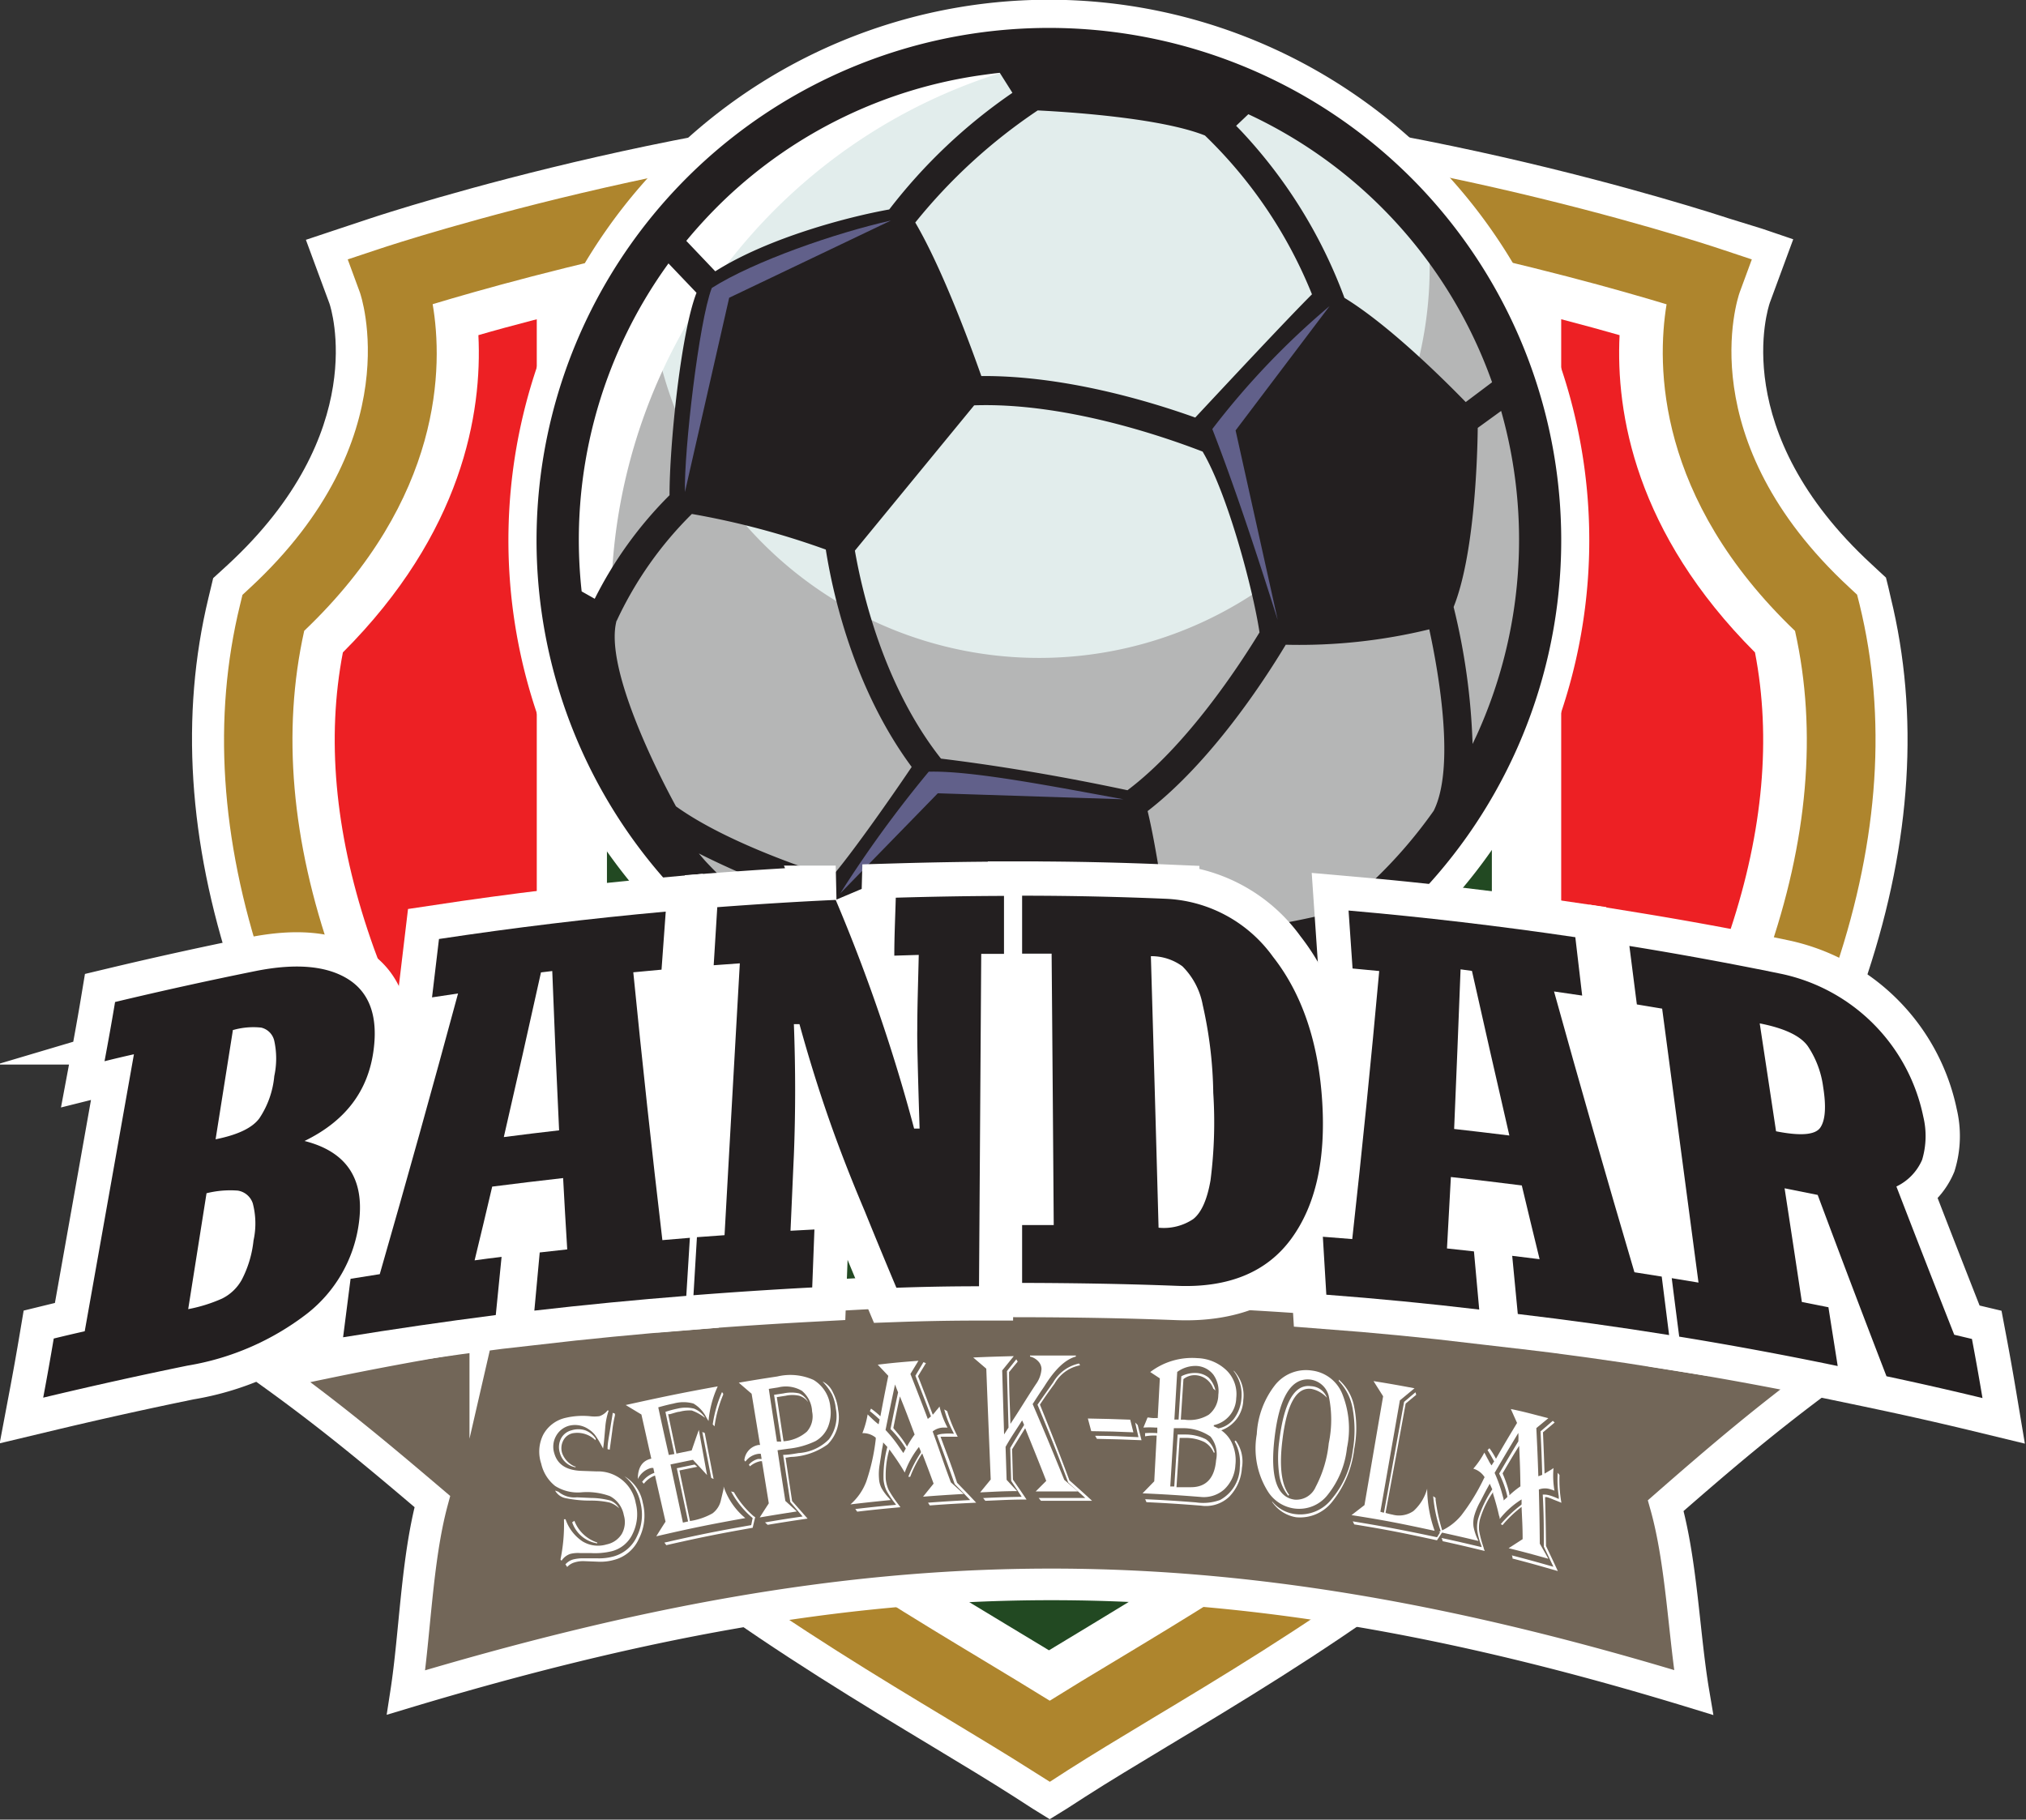 <svg xmlns="http://www.w3.org/2000/svg" viewBox="0 0 192.27 172.7"><rect x="0" y="0" width="192.27" height="172.7" fill="#333333" stroke="none"/><defs><style>.cls-1{fill:#fff;}.cls-2{fill:#ed2024;}.cls-3{fill:#224922;}.cls-4{fill:#ae852d;}.cls-5{fill:#e2edec;}.cls-6{fill:#b5b6b6;}.cls-7{fill:#454546;}.cls-13,.cls-8{fill:none;}.cls-9{fill:#231f20;}.cls-10{fill:#61608a;}.cls-11{fill:#726658;stroke-width:3px;}.cls-11,.cls-13{stroke:#fff;stroke-miterlimit:10;}.cls-12{fill:#282543;}.cls-13{stroke-width:6.51px;}</style></defs><title>Asset 8</title><g id="Layer_2" data-name="Layer 2"><g id="Layer_1-2" data-name="Layer 1"><path class="cls-1" d="M27.81,59.88c-4.25,19.09,3.7,41.73,23,65.56,11.35,14,28.76,24.5,41.47,32.16,2.22,1.34,4.34,2.62,6.26,3.81,1.91-1.19,4-2.47,6.25-3.81,12.71-7.66,30.12-18.16,41.47-32.16,19.32-23.83,27.26-46.47,23-65.56-13.16-12.6-13.14-25.19-12.2-31-8.56-2.59-35-9.94-58.54-9.94s-50,7.35-58.55,9.93C41,34.69,41,47.28,27.81,59.88Z"/><path class="cls-2" d="M148.16,30.3v87.37c15.18-20.38,21.52-39.53,18.39-55.75C155.2,50.56,153.33,39.21,153.7,31.81,152.14,31.36,150.27,30.85,148.16,30.3Z"/><path class="cls-2" d="M50.94,30.3c-2.12.55-4,1.06-5.54,1.51.37,7.39-1.51,18.75-12.86,30.11-3.12,16.22,3.22,35.37,18.4,55.75Z"/><path class="cls-3" d="M141.58,28.66c-11.69-2.75-27.52-5.67-42-5.67S69.27,25.9,57.6,28.64V125.9c10.87,12,26.29,21.29,37.81,28.23l4.14,2.5,4.15-2.51c11.53-7,27-16.29,37.88-28.3Z"/><path class="cls-4" d="M97.06,169.27c-2.23-1.43-4.92-3.06-7.77-4.77-13.28-8-31.38-18.92-43.61-34C24.41,104.25,16,78.85,21.32,57.05l.34-1.39,1.05-1c14.42-13.3,10.23-25.88,10-26.41l-1.69-4.6,4.66-1.55c1.38-.45,34.19-11.22,63.91-11.22s62.52,10.77,63.9,11.22l4.67,1.55-1.7,4.61c-.18.51-4.39,13.08,10,26.4l1.05,1,.34,1.39c5.33,21.8-3.09,47.2-24.35,73.43-12.24,15.1-30.34,26-43.56,34-2.86,1.73-5.57,3.36-7.83,4.81l-2.56,1.64ZM30.26,60.64c-3.92,18.53,4,40.6,22.8,63.86,11.19,13.79,28.47,24.21,41.08,31.82l.19.11c1.86,1.12,3.64,2.2,5.3,3.22,1.71-1.06,3.56-2.17,5.48-3.33,12.62-7.61,29.9-18,41.08-31.82C165,101.24,172.92,79.17,169,60.64c-12.31-12-13.28-23.92-12.49-30.71-9-2.66-34.47-9.51-56.88-9.51s-47.88,6.85-56.89,9.5C43.54,36.72,42.56,48.66,30.26,60.64Z"/><path class="cls-1" d="M99.63,12.41c29.46,0,62.06,10.69,63.43,11.15l3.19,1.06-1.16,3.15c-.19.55-4.71,14,10.43,28l.72.67.24.95c5.21,21.33-3.11,46.27-24.07,72.13-12.07,14.89-30,25.73-43.17,33.64-2.87,1.73-5.59,3.37-7.86,4.82l-1.75,1.13L97.87,168c-2.27-1.45-5-3.09-7.86-4.82-13.13-7.91-31.1-18.75-43.17-33.64-21-25.86-29.28-50.8-24.06-72.13l.23-.95.72-.67C39,41.66,34.21,27.91,34.16,27.77L33,24.62l3.19-1.06c1.38-.46,34-11.15,63.44-11.15m0,149c1.91-1.19,4-2.47,6.25-3.81,12.71-7.66,30.12-18.16,41.47-32.16,19.32-23.83,27.26-46.47,23-65.56-13.16-12.6-13.14-25.19-12.19-31-8.57-2.59-35-9.94-58.55-9.94s-50,7.35-58.55,9.93c1,5.84,1,18.43-12.19,31-4.25,19.09,3.7,41.73,23,65.56,11.35,14,28.76,24.5,41.47,32.16,2.22,1.34,4.34,2.62,6.26,3.81m0-152c-29.95,0-63,10.84-64.38,11.3l-3.19,1.06-3,1,1.07,2.9,1.17,3.16c.15.45,3.95,12.22-9.65,24.78l-.72.66-.67.61-.21.88-.24,1C14.42,79,22.94,104.81,44.51,131.43c12.4,15.3,30.63,26.29,43.94,34.31,2.87,1.73,5.57,3.36,7.8,4.79L98,171.66l1.62,1,1.62-1,1.75-1.13c2.24-1.44,4.94-3.06,7.79-4.78,13.32-8,31.55-19,44-34.32,21.57-26.62,30.1-52.46,24.65-74.73l-.23-1-.22-.88-.66-.61-.72-.67c-13.67-12.61-9.81-24.32-9.64-24.81l1.15-3.12,1.07-2.9-2.94-1L164,20.71c-1.4-.46-34.43-11.3-64.38-11.3ZM44.35,31c9.84-2.84,33.95-9.1,55.28-9.1s45.43,6.26,55.27,9.1c-.55,7.19,1,18.77,12.72,30.37,3.61,18-4.19,39.45-22.6,62.16-11,13.6-28.16,23.93-40.68,31.48-1.58.95-3.19,1.92-4.71,2.86-1.48-.91-3-1.85-4.68-2.84-12.55-7.57-29.7-17.9-40.72-31.5C35.83,100.84,28,79.37,31.63,61.39,43.36,49.79,44.9,38.2,44.35,31Z"/><path class="cls-1" d="M136.73,15.93a51.3,51.3,0,1,0-1.84,72.53A51.36,51.36,0,0,0,136.73,15.93Z"/><circle class="cls-5" cx="99.55" cy="51.28" r="46.64" transform="translate(3.48 108.82) rotate(-58.17)"/><path class="cls-6" d="M71.75,50.91a37.06,37.06,0,0,0,63.73-29.34A46.63,46.63,0,1,1,61.57,24.2,37,37,0,0,0,71.75,50.91Z"/><path class="cls-7" d="M67.41,17.48A46.6,46.6,0,0,0,92.89,97.4h0a46.64,46.64,0,0,0,35-9.1l.39-.1,0-.17q1.77-1.38,3.44-3a46.3,46.3,0,0,0,5.91-6.84h0v0a46.63,46.63,0,0,0-70.2-60.73Zm.83.86a45.24,45.24,0,0,1,27-12.27L97.12,9c-2.72,1.87-8.49,6.19-12.29,11.56-4,.68-12.14,2.84-17.07,6.16l-3.67-3.87A46.38,46.38,0,0,1,68.24,18.34ZM65.37,48A76.31,76.31,0,0,1,79,51.6c.49,3.41,2.38,13.31,8.4,21.17a133.89,133.89,0,0,1-8.3,11.35c-3.51-1.11-11-3.69-15.6-7.06-2-3.63-7-13.65-5.74-18.44C59.65,54.15,63.22,50.14,65.37,48ZM108,76.71c6.31-4.69,11.58-12.94,13.56-16.27a52.6,52.6,0,0,0,14.62-1.59c1,4.22,2.84,14.21.39,18.73a45.17,45.17,0,0,1-5.73,6.63q-1.7,1.61-3.49,3c-2.3.57-10.73,2.53-17.13,2.21C110,87.41,108.92,79.94,108,76.71Zm-19.12-4C83.05,65.44,81,55.87,80.32,52L92.07,37.72c9-.4,18.9,3.08,22.58,4.52,2.53,4.09,5.1,13.72,5.68,17.94-2.11,3.49-7.25,11.34-13.18,15.68A180.34,180.34,0,0,0,88.9,72.69Zm-3-51.59c3.9-5.4,10-9.8,12.34-11.4,2.67.13,12.1.69,16.51,2.5a44.39,44.39,0,0,1,10.64,15.93c-2,1.95-8.42,8.81-11.79,12.43-4.41-1.63-13-4.3-21.05-4.06C91.87,34.47,88.79,25.78,85.92,21.1ZM132.48,20a45.11,45.11,0,0,1,10,16.57L139,39.19c-1.69-1.77-7.51-7.7-12.06-10.39A45.93,45.93,0,0,0,116.2,11.93l2.13-2A45.16,45.16,0,0,1,132.48,20Zm6.33,54.17c.74-5.82-1-13.71-1.66-16.52,2.07-4.88,2.31-14.74,2.33-17.3l3.43-2.58A45.66,45.66,0,0,1,138.81,74.14ZM93.18,96.24l.27-1.4A68.4,68.4,0,0,0,109,90.53c5.15.5,11.8-.64,15.78-1.5A45.49,45.49,0,0,1,93.18,96.24ZM66.61,82.58a45.57,45.57,0,0,1-3.44-4.08l.3,0c5.11,3.49,12.74,6,15.88,7a39.63,39.63,0,0,0,12.94,9.1L92,96.06A45.17,45.17,0,0,1,66.61,82.58ZM63.34,23.82,67,27.64c-1.5,3.14-2.74,14.78-2.66,19.7A36.71,36.71,0,0,0,56.79,58c-.93-.55-1.75-1-2.35-1.33A45.53,45.53,0,0,1,63.34,23.82Z"/><path class="cls-7" d="M67.41,17.48A46.6,46.6,0,0,0,92.89,97.4h0a46.64,46.64,0,0,0,35-9.1l.39-.1,0-.17q1.77-1.38,3.44-3a46.3,46.3,0,0,0,5.91-6.84h0v0a46.63,46.63,0,0,0-70.2-60.73Zm.83.86a45.24,45.24,0,0,1,27-12.27L97.12,9c-2.72,1.87-8.49,6.19-12.29,11.56-4,.68-12.14,2.84-17.07,6.16l-3.67-3.87A46.38,46.38,0,0,1,68.24,18.34ZM65.37,48A76.31,76.31,0,0,1,79,51.6c.49,3.41,2.38,13.31,8.4,21.17a133.89,133.89,0,0,1-8.3,11.35c-3.51-1.11-11-3.69-15.6-7.06-2-3.63-7-13.65-5.74-18.44C59.65,54.15,63.22,50.14,65.37,48ZM108,76.71c6.31-4.69,11.58-12.94,13.56-16.27a52.6,52.6,0,0,0,14.62-1.59c1,4.22,2.84,14.21.39,18.73a45.17,45.17,0,0,1-5.73,6.63q-1.7,1.61-3.49,3c-2.3.57-10.73,2.53-17.13,2.21C110,87.41,108.92,79.94,108,76.71Zm-19.12-4C83.05,65.44,81,55.87,80.32,52L92.07,37.72c9-.4,18.9,3.08,22.58,4.52,2.53,4.09,5.1,13.72,5.68,17.94-2.11,3.49-7.25,11.34-13.18,15.68A180.34,180.34,0,0,0,88.9,72.69Zm-3-51.59c3.9-5.4,10-9.8,12.34-11.4,2.67.13,12.1.69,16.51,2.5a44.39,44.39,0,0,1,10.64,15.93c-2,1.95-8.42,8.81-11.79,12.43-4.41-1.63-13-4.3-21.05-4.06C91.87,34.47,88.79,25.78,85.92,21.1ZM132.48,20a45.11,45.11,0,0,1,10,16.57L139,39.19c-1.69-1.77-7.51-7.7-12.06-10.39A45.93,45.93,0,0,0,116.2,11.93l2.13-2A45.16,45.16,0,0,1,132.48,20Zm6.33,54.17c.74-5.82-1-13.71-1.66-16.52,2.07-4.88,2.31-14.74,2.33-17.3l3.43-2.58A45.66,45.66,0,0,1,138.81,74.14ZM93.18,96.24l.27-1.4A68.4,68.4,0,0,0,109,90.53c5.15.5,11.8-.64,15.78-1.5A45.49,45.49,0,0,1,93.18,96.24ZM66.61,82.58a45.57,45.57,0,0,1-3.44-4.08l.3,0c5.11,3.49,12.74,6,15.88,7a39.63,39.63,0,0,0,12.94,9.1L92,96.06A45.17,45.17,0,0,1,66.61,82.58ZM63.34,23.82,67,27.64c-1.5,3.14-2.74,14.78-2.66,19.7A36.71,36.71,0,0,0,56.79,58c-.93-.55-1.75-1-2.35-1.33A45.53,45.53,0,0,1,63.34,23.82Z"/><path class="cls-7" d="M67.41,17.48A46.6,46.6,0,0,0,92.89,97.4h0a46.64,46.64,0,0,0,35-9.1l.39-.1,0-.17q1.77-1.38,3.44-3a46.3,46.3,0,0,0,5.91-6.84h0v0a46.63,46.63,0,0,0-70.2-60.73Zm.83.86a45.24,45.24,0,0,1,27-12.27L97.12,9c-2.72,1.87-8.49,6.19-12.29,11.56-4,.68-12.14,2.84-17.07,6.16l-3.67-3.87A46.38,46.38,0,0,1,68.24,18.34ZM65.37,48A76.31,76.31,0,0,1,79,51.6c.49,3.41,2.38,13.31,8.4,21.17a133.89,133.89,0,0,1-8.3,11.35c-3.51-1.11-11-3.69-15.6-7.06-2-3.63-7-13.65-5.74-18.44C59.65,54.15,63.22,50.14,65.37,48ZM108,76.71c6.31-4.69,11.58-12.94,13.56-16.27a52.6,52.6,0,0,0,14.62-1.59c1,4.22,2.84,14.21.39,18.73a45.17,45.17,0,0,1-5.73,6.63q-1.7,1.61-3.49,3c-2.3.57-10.73,2.53-17.13,2.21C110,87.41,108.92,79.94,108,76.71Zm-19.12-4C83.05,65.44,81,55.87,80.32,52L92.07,37.72c9-.4,18.9,3.08,22.58,4.52,2.53,4.09,5.1,13.72,5.68,17.94-2.11,3.49-7.25,11.34-13.18,15.68A180.34,180.34,0,0,0,88.9,72.69Zm-3-51.59c3.9-5.4,10-9.8,12.34-11.4,2.67.13,12.1.69,16.51,2.5a44.39,44.39,0,0,1,10.64,15.93c-2,1.95-8.42,8.81-11.79,12.43-4.41-1.63-13-4.3-21.05-4.06C91.87,34.47,88.79,25.78,85.92,21.1ZM132.48,20a45.11,45.11,0,0,1,10,16.57L139,39.19c-1.69-1.77-7.51-7.7-12.06-10.39A45.93,45.93,0,0,0,116.2,11.93l2.13-2A45.16,45.16,0,0,1,132.48,20Zm6.33,54.17c.74-5.82-1-13.71-1.66-16.52,2.07-4.88,2.31-14.74,2.33-17.3l3.43-2.58A45.66,45.66,0,0,1,138.81,74.14ZM93.18,96.24l.27-1.4A68.4,68.4,0,0,0,109,90.53c5.15.5,11.8-.64,15.78-1.5A45.49,45.49,0,0,1,93.18,96.24ZM66.61,82.58a45.57,45.57,0,0,1-3.44-4.08l.3,0c5.11,3.49,12.74,6,15.88,7a39.63,39.63,0,0,0,12.94,9.1L92,96.06A45.17,45.17,0,0,1,66.61,82.58ZM63.34,23.82,67,27.64c-1.5,3.14-2.74,14.78-2.66,19.7A36.71,36.71,0,0,0,56.79,58c-.93-.55-1.75-1-2.35-1.33A45.53,45.53,0,0,1,63.34,23.82Z"/><path class="cls-1" d="M79.39,14.85a52.5,52.5,0,0,1,25.32-10A46.74,46.74,0,0,0,62.6,79.22c.08.12.17.22.25.33A53,53,0,0,1,79.39,14.85Z"/><path class="cls-8" d="M84.39,19.88A51.39,51.39,0,0,1,96.08,8.81l-1.2-1.9c-.58.06-1.15.14-1.73.22A44.32,44.32,0,0,0,68.79,18.92a46.55,46.55,0,0,0-3.66,3.94l2.75,2.89C73,22.51,80.67,20.54,84.39,19.88Z"/><path class="cls-8" d="M98.48,10.48A52.15,52.15,0,0,0,86.84,21.15c2.64,4.49,5.39,12.07,6.27,14.57,7.76-.1,15.84,2.34,20.3,3.94,3.09-3.32,8.8-9.43,11.1-11.72a43.51,43.51,0,0,0-10.16-15.08C110.15,11.19,101.46,10.63,98.48,10.48Z"/><path class="cls-8" d="M114.13,42.86c-3.88-1.5-13.19-4.68-21.68-4.39L81.13,52.23c.68,3.9,2.73,12.85,8.17,19.74C97.51,73,104.53,74.48,107,75c5.62-4.24,10.54-11.72,12.55-15C118.93,56,116.53,46.92,114.13,42.86Z"/><path class="cls-8" d="M138,57.69a62.27,62.27,0,0,1,1.8,13l.41-.87A44.78,44.78,0,0,0,142.46,39l-2.22,1.67C140.2,43.92,139.89,52.85,138,57.69Z"/><path class="cls-8" d="M109.17,91.31A69.45,69.45,0,0,1,94.1,95.52v0c.57.07,1.14.12,1.72.17l.65,0a45.24,45.24,0,0,0,6.05,0l.4,0a43.8,43.8,0,0,0,6.12-.88l.17,0q1.93-.42,3.84-1l.31-.1A43.68,43.68,0,0,0,119,91.46l.62-.3c.36-.18.71-.37,1.06-.56A48.12,48.12,0,0,1,109.17,91.31Z"/><path class="cls-8" d="M78.9,83.24c1.7-1.95,5.28-7,7.6-10.44C80.93,65.27,79,56.2,78.35,52.17a75.88,75.88,0,0,0-12.71-3.38,35,35,0,0,0-7.13,10.13c-1.17,4.42,3.89,14.41,5.62,17.62C68.53,79.7,75.6,82.18,78.9,83.24Z"/><path class="cls-8" d="M130.3,83.63A44.8,44.8,0,0,0,136,77c2-4.06.52-12.88-.42-17.22A52.07,52.07,0,0,1,122,61.22c-2.11,3.51-7.1,11.15-13.11,15.79.8,3.16,1.66,9.09,2,11.67,6,.16,13.46-1.53,16-2.16A43.6,43.6,0,0,0,130.3,83.63Z"/><path class="cls-8" d="M78.92,86.11a76.43,76.43,0,0,1-12.6-5c.29.32.57.65.88,1a44.37,44.37,0,0,0,24.19,13.1l0-.14A40.7,40.7,0,0,1,78.92,86.11Z"/><path class="cls-8" d="M118.45,10.85,117.29,12l.41.42a46.8,46.8,0,0,1,9.87,15.91c4.22,2.58,9.41,7.73,11.51,9.89l2.5-1.88a44.47,44.47,0,0,0-23.13-25.44Z"/><path class="cls-8" d="M55.2,56.16l1.24.7A37.65,37.65,0,0,1,63.54,47c0-4.67,1.06-15.4,2.53-19.23L63.44,25A44.7,44.7,0,0,0,55.2,56.16Z"/><path class="cls-9" d="M134.79,17.77a48.63,48.63,0,1,0-1.73,68.75A48.67,48.67,0,0,0,134.79,17.77Zm-15.2,73.39-.62.3a43.68,43.68,0,0,1-5.62,2.26l-.31.1q-1.91.6-3.84,1l-.17,0a43.8,43.8,0,0,1-6.12.88l-.4,0a45.24,45.24,0,0,1-6.05,0l-.65,0c-.58,0-1.15-.1-1.72-.17v0a69.45,69.45,0,0,0,15.07-4.21,48.12,48.12,0,0,0,11.48-.71C120.3,90.79,120,91,119.59,91.16ZM68.79,18.92A44.29,44.29,0,0,1,93.15,7.13c.58-.08,1.15-.16,1.73-.22l1.2,1.9A51.39,51.39,0,0,0,84.39,19.88c-3.72.66-11.39,2.63-16.51,5.87l-2.75-2.89A46.55,46.55,0,0,1,68.79,18.92ZM142.46,39a44.82,44.82,0,0,1-2.3,30.74l-.41.87a62.27,62.27,0,0,0-1.8-13c1.94-4.84,2.25-13.77,2.29-17ZM107,75C104.53,74.48,97.51,73,89.3,72c-5.44-6.89-7.49-15.84-8.17-19.74L92.45,38.47c8.49-.29,17.8,2.89,21.68,4.39,2.4,4.06,4.8,13.15,5.4,17.16C117.52,63.31,112.6,70.79,107,75Zm17.53-47.09c-2.3,2.29-8,8.4-11.1,11.72-4.46-1.6-12.54-4-20.3-3.94-.88-2.5-3.63-10.08-6.27-14.57A52.15,52.15,0,0,1,98.48,10.48c3,.15,11.67.71,15.87,2.38A43.51,43.51,0,0,1,124.51,27.94Zm-66,31a35,35,0,0,1,7.13-10.13,75.88,75.88,0,0,1,12.71,3.38c.63,4,2.58,13.1,8.15,20.63-2.32,3.44-5.9,8.49-7.6,10.44-3.3-1.06-10.37-3.54-14.77-6.7C62.4,73.33,57.34,63.34,58.51,58.92Zm80.57-20.75c-2.1-2.16-7.29-7.31-11.51-9.89a46.8,46.8,0,0,0-9.87-15.91l-.41-.42,1.16-1.1a44.47,44.47,0,0,1,23.13,25.44Zm-73-10.37C64.6,31.63,63.53,42.36,63.54,47a37.65,37.65,0,0,0-7.1,9.83l-1.24-.7A44.7,44.7,0,0,1,63.44,25ZM67.2,82c-.31-.32-.59-.65-.88-1a76.43,76.43,0,0,0,12.6,5A40.7,40.7,0,0,0,91.42,95l0,.14A44.37,44.37,0,0,1,67.2,82Zm43.71,6.65c-.36-2.58-1.22-8.51-2-11.67,6-4.64,11-12.28,13.11-15.79a52.07,52.07,0,0,0,13.62-1.46c.94,4.34,2.45,13.16.42,17.22a44.8,44.8,0,0,1-5.74,6.65,43.6,43.6,0,0,1-3.37,2.89C124.37,87.15,116.89,88.84,110.91,88.68Z"/><path class="cls-10" d="M106.62,75.86c-6.58-1.2-14.33-2.73-18.48-2.62a111.45,111.45,0,0,0-8.4,11.55L89,75.29Z"/><path class="cls-10" d="M84.55,20.93c-5.23,1.17-13,3.86-17,6.4C66.32,30.53,64.91,42.82,65,46.7L69.2,28.26Z"/><path class="cls-10" d="M126.18,29.05a74.12,74.12,0,0,0-11.13,11.67c2.33,6,4.48,12.67,6.21,18.13l-4-18Z"/><path class="cls-11" d="M160.72,160.63c-46.27-14.17-78.36-13.17-122.18,0,.85-5.51,1-12.59,2.49-18.12-5.09-4.33-9.47-8-15.15-12.09a339.79,339.79,0,0,1,147.5,0c-5.74,4.22-10.18,8-15.3,12.48C159.6,148.31,159.81,155.25,160.72,160.63Z"/><path class="cls-1" d="M57.76,133.88a6.7,6.7,0,0,0-.32,1.59c-.09,1.06-.15,1.71-.2,1.95l0,.07-.08-.15a9.17,9.17,0,0,0-.68-1.13,2.38,2.38,0,0,0-.59-.54,2.28,2.28,0,0,0-1.86-.36,2,2,0,0,0-1.27,1,2.07,2.07,0,0,0-.16,1.61c.3,1.08,1.16,1.63,2.59,1.68l1.42.05a3.64,3.64,0,0,1,3.72,3,4.2,4.2,0,0,1-.29,2.92,3,3,0,0,1-2,1.66,6.78,6.78,0,0,1-2,.17l-1,0a3,3,0,0,0-.92.08,1.61,1.61,0,0,0-.83.65l-.1-.12a16.36,16.36,0,0,0,.33-3.82h.15a4.13,4.13,0,0,0,1.61,2.1,2.83,2.83,0,0,0,2.29.29,2.2,2.2,0,0,0,1.44-1,2.28,2.28,0,0,0,.19-1.78A2.56,2.56,0,0,0,57.89,142a6.32,6.32,0,0,0-2.77-.36,4,4,0,0,1-2.44-.61,3.77,3.77,0,0,1-1.32-2.12,3.6,3.6,0,0,1,.19-2.74,3.21,3.21,0,0,1,2.11-1.6,7.09,7.09,0,0,1,2.3-.16,3.65,3.65,0,0,0,.92,0,1.63,1.63,0,0,0,.78-.55Zm1.5,6.23A3.68,3.68,0,0,1,61,142.62a4.84,4.84,0,0,1-.37,3.43,3.55,3.55,0,0,1-2.36,2,4.71,4.71,0,0,1-1.5.17l-1.29-.05a2.7,2.7,0,0,0-.93.11,1.49,1.49,0,0,0-.72.44l-.17-.25a1.56,1.56,0,0,1,.72-.46,3.83,3.83,0,0,1,1.07-.11l1.24,0a5.12,5.12,0,0,0,1.5-.17,3.42,3.42,0,0,0,2.24-1.88,4.68,4.68,0,0,0,.34-3.27,4.41,4.41,0,0,0-1.46-2.43Zm-6.58,1.36.31.11a2.38,2.38,0,0,0,1.76.53l1.34.06a7.44,7.44,0,0,1,1.85.25,1.68,1.68,0,0,1,.82.73l0,0a2.4,2.4,0,0,0-.93-.55,8.08,8.08,0,0,0-1.69-.18,11.45,11.45,0,0,1-2.46-.23A1.46,1.46,0,0,1,52.68,141.47Zm1.83,2.87a3.48,3.48,0,0,0,2.17,2.06l0,.08a3,3,0,0,1-2.38-2Zm2-7.65a2.48,2.48,0,0,0-2.17-.66,1.32,1.32,0,0,0-.89.7,1.56,1.56,0,0,0-.1,1.19,2.2,2.2,0,0,0,1.19,1.26l.08,0,0,.08a1.88,1.88,0,0,1-1.49-1.37,1.8,1.8,0,0,1,.11-1.36,1.54,1.54,0,0,1,1-.78,2.13,2.13,0,0,1,1.3,0,2.1,2.1,0,0,1,1,.8Zm1.85-2.52,0,.17a11.5,11.5,0,0,0-.25,1.42c-.14,1.05-.22,1.63-.24,1.76l0,.07-.21-.05v-.09c0-.47.13-1.08.25-1.85.09-.57.14-.85.23-1.42l0-.09Z"/><path class="cls-1" d="M68.11,131.58l-.09.21a10,10,0,0,0-.78,3.08l-.19-.31a3.17,3.17,0,0,0-1.24-1.35,3.49,3.49,0,0,0-1.89,0c-.41.08-.89.2-1.45.36.39,1.81.59,2.71,1,4.52L64,138l-.85-4a9.44,9.44,0,0,1,1.15-.31,3.32,3.32,0,0,1,1.56,0,2.23,2.23,0,0,1,1.06.87l-.19-.12a4.19,4.19,0,0,0-1.08-.57,3.58,3.58,0,0,0-1.17.12c-.17,0-.47.11-.91.23l-.16,0c.31,1.5.47,2.24.78,3.74l1.45-.3c.27-.78.4-1.17.68-1.95L67.1,140c-.53-.59-.8-.87-1.34-1.45l-2.13.44c.47,2.21.71,3.31,1.18,5.52l.49-.11-1.07-5.05,1.69-.35.26.21-1.7.35,1,4.8a6.15,6.15,0,0,0,2.14-.73,2.12,2.12,0,0,0,.81-1.32c.1-.39.14-.59.24-1,0,0,0-.12,0-.23a6.59,6.59,0,0,0,2.06,3c-3.39.61-5.08.95-8.45,1.73.35-.56.52-.84.88-1.39l-1-4.38a2.47,2.47,0,0,0-1.06.78l-.16-.18a2.43,2.43,0,0,1,1.16-.85l-.1-.47-.19,0a1.94,1.94,0,0,0-1.28,1.06c0-1.1.42-1.75,1.28-1.94-.38-1.68-.56-2.51-.94-4.19l-1.49-.9C62.91,132.57,64.64,132.21,68.11,131.58ZM71.67,144c-.1.38-.14.57-.24,1-3.29.58-4.93.91-8.2,1.65a2.15,2.15,0,0,0-.18-.24c3.28-.75,4.93-1.08,8.24-1.66.06-.27.08-.41.14-.67a8.56,8.56,0,0,1-2.05-2.53l.27.07a8.77,8.77,0,0,0,1.87,2.28Zm-4.79-8,.84,4.37-.22-.1-.85-4.36Zm1.75-3.73,0,.1a11.9,11.9,0,0,0-.82,3l-.17-.18a11.56,11.56,0,0,1,.88-3.07Z"/><path class="cls-1" d="M70.11,131.23c1.46-.25,2.2-.37,3.66-.59a5.34,5.34,0,0,1,3.44.33,3.33,3.33,0,0,1,1.59,2.58,3.68,3.68,0,0,1-.24,1.92,2.77,2.77,0,0,1-1.16,1.3,7.77,7.77,0,0,1-2.61.73l-1,.14c.29,1.93.44,2.89.74,4.81l1.09,1c-1.41.22-2.11.33-3.52.57.34-.54.51-.8.86-1.34l-.65-4h-.14a2.2,2.2,0,0,0-1,.49l-.1-.16a1.72,1.72,0,0,1,.87-.54l.28,0h.06l-.08-.49H72a1.81,1.81,0,0,0-1.26.74l-.1-.13A1.62,1.62,0,0,1,72,137.14l.13,0-.8-4.86Zm8-.09a2.06,2.06,0,0,1,.93,1,4.61,4.61,0,0,1,.5,1.67,3.64,3.64,0,0,1-1,3.28,6.33,6.33,0,0,1-3.31,1.18c-.27,0-.49.07-.68.08.25,1.65.37,2.47.62,4.11l1.47,1.67c-1.52.22-2.28.34-3.79.59l-.25-.23c1.43-.24,2.14-.36,3.57-.56L75,142.56c-.27-1.79-.41-2.69-.68-4.48.46,0,1-.09,1.46-.17a4.43,4.43,0,0,0,2.89-1.31,3.68,3.68,0,0,0,.65-2.91,4.37,4.37,0,0,0-.35-1.33A5.6,5.6,0,0,0,78.08,131.14Zm-5.15.68c.3,2,.46,3,.77,5l.1,0,.21,0,.1,0c-.27-1.78-.41-2.66-.68-4.44l.89-.13a3.41,3.41,0,0,1,1.5,0,1.71,1.71,0,0,1,.85.83,1.64,1.64,0,0,0-.85-.61,3,3,0,0,0-1.29,0l-.84.13c.26,1.68.38,2.51.64,4.19a3.76,3.76,0,0,0,2.21-.91,2.18,2.18,0,0,0,.5-1.91A2.71,2.71,0,0,0,76.1,132a3,3,0,0,0-2.25-.32Z"/><path class="cls-1" d="M87.16,129.15l-.76,1.25c.67,1.71,1,2.56,1.65,4.27l.3-.24c-.58-1.55-.88-2.32-1.48-3.86l.77-1.29.23.1-.75,1.23c.57,1.46.85,2.19,1.4,3.66l.11-.12.24-.3a2.93,2.93,0,0,0,.29-.36,8.23,8.23,0,0,0,.76,2h-.33a1.68,1.68,0,0,0-1.08.37c.71,1.93,1,2.9,1.73,4.83l1.22,1.1c-1.54.09-2.32.14-3.86.26l1-1.24c-.42-1.15-.64-1.73-1.08-2.87a11.18,11.18,0,0,0-1.14,2.22l-.18,0a12.11,12.11,0,0,1,1.19-2.3l0-.1c-.07-.18-.11-.26-.18-.43a8.45,8.45,0,0,0-1.35,2.43c-.06-.12-.1-.17-.16-.28-.32-.53-.72-1.13-1.21-1.8l-.09-.11a8.85,8.85,0,0,0-.34,2.83,3.41,3.41,0,0,0,.27,1,11.55,11.55,0,0,0,.93,1.39s.11.14.19.26c-1.64.15-2.46.23-4.1.42l-.18-.25c1.55-.18,2.32-.26,3.87-.4l-.15-.2a8.23,8.23,0,0,1-.78-1.18,3.3,3.3,0,0,1-.26-1,10.75,10.75,0,0,1,.36-3.11l-.4-.43c0,.22-.1.55-.16,1s-.1.63-.16,1.05a5.27,5.27,0,0,0-.07,1.38,2.24,2.24,0,0,0,.24.91,4.85,4.85,0,0,0,.71.95l.15.18c-1.52.15-2.28.23-3.81.41a5.42,5.42,0,0,0,1.51-2.19,19.2,19.2,0,0,0,.89-4l0-.14a1.87,1.87,0,0,0-1.27-.43,8.58,8.58,0,0,0,.5-1.78l.15.15.4.38a5.56,5.56,0,0,0,.49.41l.1-.46-.11-.09c-.29-.27-.54-.48-.74-.64l-.08-.06.11-.24a7.31,7.31,0,0,1,.89.73c.29-1.54.44-2.31.75-3.84l-1-1.06C84.88,129.33,85.64,129.27,87.16,129.15Zm-2.22,2.25c-.37,1.73-.55,2.59-.9,4.32a12.52,12.52,0,0,1,1.18,1.45l.42.61a1,1,0,0,0,.09.12.4.4,0,0,0,.06-.11l.1-.18.07-.14a9.81,9.81,0,0,0-1.45-1.84c.28-1.39.42-2.09.72-3.48C85.11,131.85,85.05,131.7,84.94,131.4Zm.46,1.13c-.25,1.19-.38,1.79-.62,3l.09.12.36.43a8.91,8.91,0,0,1,.76,1.06l.09.15a9,9,0,0,1,.72-1.14C86.25,134.69,86,134,85.4,132.53Zm4.49,1.4a14,14,0,0,0,1,2.43l-.2,0-.64,0c-.29,0-.51,0-.64,0l-.15,0c.64,1.75,1,2.62,1.57,4.37.73.75,1.1,1.13,1.81,1.89-1.76.08-2.64.13-4.4.26l-.17-.26c1.62-.12,2.43-.17,4-.25-.58-.61-.88-.91-1.47-1.52-.66-1.86-1-2.79-1.68-4.64a1.83,1.83,0,0,1,.61-.13,5.21,5.21,0,0,1,1,0l-.1-.21a10.35,10.35,0,0,1-.82-2.1Z"/><path class="cls-1" d="M92.36,128.84c1.54-.07,2.31-.09,3.85-.13l-1.1,1.36c.07,2.42.11,3.64.18,6.07l.42-.65-.15-5.36.89-1.12.13.22-.82,1c0,2,.08,3,.13,4.91,1-1.51,1.43-2.27,2.42-3.77a2.75,2.75,0,0,0,.53-1.45,1.09,1.09,0,0,0-.32-.73,1.53,1.53,0,0,0-.77-.44v-.1c1.74,0,2.61,0,4.35,0v.1c-1,.27-2,1.22-3,2.84-.45.66-.67,1-1.1,1.67,1.23,2.86,1.82,4.3,3,7.19l1.29,1.1c-1.59,0-2.39,0-4,0l1-1c-.78-2-1.19-3-2-5l-1.24,2,.08,2.88c.52.75.78,1.13,1.29,1.89-1.56,0-2.34.06-3.91.12l-.21-.26c1.46-.07,2.19-.09,3.66-.12-.4-.61-.6-.91-1-1.51l-.09-3.12c.52-.88.78-1.31,1.32-2.19-.07-.17-.11-.26-.19-.43-.63,1-1,1.5-1.57,2.51l.1,3.13c.39.42.58.64,1,1.07-1.4,0-2.1.06-3.51.12l1-1.22c-.17-4.21-.26-6.31-.42-10.52Zm10.14.74a3.52,3.52,0,0,0-2.41,1.73c-.57.78-.85,1.17-1.4,2,1.16,2.87,1.72,4.3,2.8,7.19.87.77,1.3,1.16,2.15,1.94-1.94,0-2.91,0-4.85,0l-.22-.27c1.77,0,2.65,0,4.42,0-.64-.59-1-.89-1.62-1.47-1.11-3-1.7-4.44-2.91-7.38.59-.85.89-1.27,1.49-2.12a3.73,3.73,0,0,1,2.46-1.79Z"/><path class="cls-1" d="M107.26,134.74l.3,1.2c-1.58-.07-2.38-.09-4-.11l-.32-1.2C104.88,134.66,105.67,134.68,107.26,134.74Zm1.07,1.95c-1.69-.07-2.54-.1-4.23-.13l-.17-.29c1.65,0,2.47.06,4.11.13-.12-.56-.19-.84-.31-1.39l.24.24C108.12,135.83,108.19,136.11,108.33,136.69Z"/><path class="cls-1" d="M109.16,130.22a6.54,6.54,0,0,1,4.47-1.32,4.17,4.17,0,0,1,2.81,1.2,3.15,3.15,0,0,1,.88,2.59,2.7,2.7,0,0,1-2.13,2.57v.11l.44.2a2.44,2.44,0,0,0,1.49-.94,3.61,3.61,0,0,0,.69-1.88,3.68,3.68,0,0,0-.72-2.61v-.06l.08.1a3.4,3.4,0,0,1,.82,2.69,3.15,3.15,0,0,1-2.09,2.88,3,3,0,0,1,1.09,1.39,3.89,3.89,0,0,1,.25,1.91,3.4,3.4,0,0,1-1.06,2.31,2.93,2.93,0,0,1-2.28.71c-2.19-.17-3.28-.24-5.47-.34l1.11-1.14.23-4.34a4.87,4.87,0,0,0-1.1.07l0-.3a8,8,0,0,1,1.16,0l0-.53h-.2a8.78,8.78,0,0,0-1.12,0c.16-.38.24-.57.39-.95l.13,0a3.77,3.77,0,0,0,.47.05,2.37,2.37,0,0,1,.37,0l.2-3.77Zm8.11,6.5a3.39,3.39,0,0,1,.59,2.6,4.31,4.31,0,0,1-1.19,2.72,3.21,3.21,0,0,1-2.69.86c-2.07-.16-3.11-.23-5.18-.33l-.12-.28c1.93.09,2.89.15,4.81.3a4.68,4.68,0,0,0,2.3-.23,3.59,3.59,0,0,0,1.87-3.13,4.09,4.09,0,0,0-.5-2.43Zm-5.55-6.51c-.11,1.81-.16,2.71-.27,4.52h.12l.14,0h.14c.1-1.65.15-2.47.26-4.11a2.8,2.8,0,0,1,1.39-.31,2,2,0,0,1,1.19.43,2.54,2.54,0,0,1,.66,1.23l-.21-.18a1.91,1.91,0,0,0-1.66-1.27,1.71,1.71,0,0,0-1.17.37l-.25,3.85.34,0a3.5,3.5,0,0,0,2.31-.47,2.42,2.42,0,0,0,.91-1.89,2.68,2.68,0,0,0-.47-1.91,2.16,2.16,0,0,0-1.62-.83A2.93,2.93,0,0,0,111.72,130.21Zm-.32,5.34c-.14,2.22-.2,3.32-.34,5.53l.38,0c.13-2,.19-3,.32-4.93q.55,0,.81,0a4.29,4.29,0,0,1,1.87.45,2.14,2.14,0,0,1,.84,1.26h-.1a2.08,2.08,0,0,0-.89-1,4.07,4.07,0,0,0-1.69-.39l-.65,0-.3,4.68.25,0,1.12,0c1.45,0,2.25-.87,2.39-2.57a2.66,2.66,0,0,0-.54-2.24,4.58,4.58,0,0,0-2.72-.79Z"/><path class="cls-1" d="M124.51,130.08a3.58,3.58,0,0,1,2.9,2.28,8.84,8.84,0,0,1,.42,5.06,8.57,8.57,0,0,1-1.82,4.44,3.43,3.43,0,0,1-3.18,1.31,3.54,3.54,0,0,1-2.45-1.53,7.7,7.7,0,0,1-1.11-5.52,8.25,8.25,0,0,1,1.73-4.66A3.75,3.75,0,0,1,124.51,130.08Zm-.11.86c-1.84-.24-3,1.63-3.45,5.59-.42,3.65.21,5.57,1.91,5.8a2,2,0,0,0,2-1.21,11.31,11.31,0,0,0,1.24-4.14,10.91,10.91,0,0,0,0-4.49A2.08,2.08,0,0,0,124.4,130.94Zm2.65,0a4.54,4.54,0,0,1,1.47,2.62,10.15,10.15,0,0,1,0,3.94,9.8,9.8,0,0,1-2.07,5A3.86,3.86,0,0,1,123,144a3.4,3.4,0,0,1-2.27-1.45v-.05a3.35,3.35,0,0,0,2.25,1.21,3.77,3.77,0,0,0,3.4-1.44,8.83,8.83,0,0,0,2-4.6,11.33,11.33,0,0,0,0-3.9,5,5,0,0,0-1.32-2.69Zm-1.12,1.72-.12-.12a2.67,2.67,0,0,0-1.36-.72c-1.42-.19-2.34,1.45-2.75,4.89-.31,2.51-.08,4.23.64,5.16l-.08.09a4,4,0,0,1-.86-2,11.62,11.62,0,0,1,0-3.16c.44-3.69,1.45-5.45,3-5.24A1.68,1.68,0,0,1,125.93,132.67Z"/><path class="cls-1" d="M130.35,131.08c1.56.25,2.34.39,3.89.68l-1.39,1.15L131,143.48H131l.27.08.07,0c.76-4.21,1.15-6.31,1.91-10.51l1.08-.91.07.24-1,.83c-.76,4.15-1.14,6.23-1.91,10.38a6.13,6.13,0,0,0,.65.16,2.4,2.4,0,0,0,2-.34,4.41,4.41,0,0,0,1.3-2.12,12.18,12.18,0,0,0,.71,4c-3.15-.68-4.73-1-7.89-1.49l1.23-.95c.71-4.13,1.06-6.2,1.77-10.33Zm6.55,14.3-.53.81c-3.13-.68-4.7-1-7.85-1.51l-.14-.29c3.2.53,4.79.83,8,1.51l.35-.57a13.22,13.22,0,0,1-.71-3.24V142l.22.17,0,.18a17.34,17.34,0,0,0,.64,2.94Z"/><path class="cls-1" d="M146.94,134.6l-1.14.94c.09,1.83.13,2.74.19,4.57l.37-.13c-.05-1.65-.08-2.48-.16-4.13l1.16-1,.18.16-1.11.93c.07,1.57.1,2.35.15,3.92l.14-.08.33-.2a2.67,2.67,0,0,0,.38-.25,8.39,8.39,0,0,0,.09,2.15,2,2,0,0,0-.32-.11,1.63,1.63,0,0,0-1.16,0c.05,2,.07,3.08.09,5.14.33.57.49.86.81,1.43-1.51-.42-2.26-.63-3.77-1l1.33-.86c0-1.22-.05-1.83-.1-3.06a11.21,11.21,0,0,0-1.81,1.73l-.16-.1a12.29,12.29,0,0,1,1.89-1.79l.08-.08c0-.19,0-.28,0-.47a8.12,8.12,0,0,0-2.08,1.86c0-.13,0-.19-.06-.32-.13-.6-.32-1.3-.57-2.09l0-.14a8.92,8.92,0,0,0-1.24,2.58,3.2,3.2,0,0,0-.08,1.08,10.46,10.46,0,0,0,.43,1.61c0,.06.05.17.1.31-1.61-.39-2.42-.58-4-.93,0-.12-.05-.18-.09-.3,1.53.33,2.29.51,3.81.87l-.07-.23a6.48,6.48,0,0,1-.36-1.37,3,3,0,0,1,.08-1.06,10.78,10.78,0,0,1,1.35-2.83c-.1-.21-.14-.31-.24-.53-.11.2-.27.48-.47.86s-.29.57-.49.94a6.24,6.24,0,0,0-.52,1.28,2.68,2.68,0,0,0-.06,1,5,5,0,0,0,.36,1.13,1.64,1.64,0,0,1,.1.22c-1.5-.36-2.26-.53-3.76-.86a5.36,5.36,0,0,0,2.14-1.57,19.44,19.44,0,0,0,2.14-3.49l.07-.13a1.9,1.9,0,0,0-1.07-.81,8,8,0,0,0,1.05-1.53,2.08,2.08,0,0,0,.1.19c.1.2.15.3.26.49a3.06,3.06,0,0,0,.32.54l.25-.39-.08-.12c-.19-.35-.35-.63-.49-.85l-.06-.09.18-.18a7.15,7.15,0,0,1,.62,1c.77-1.36,1.16-2,2-3.4l-.59-1.32C144.71,134,145.45,134.22,146.94,134.6ZM144.09,136c-.91,1.51-1.36,2.27-2.25,3.79a13.55,13.55,0,0,1,.65,1.75l.2.72a1,1,0,0,1,0,.14.39.39,0,0,0,.11-.09l.15-.13a1.11,1.11,0,0,1,.11-.11,9.35,9.35,0,0,0-.79-2.21c.72-1.23,1.08-1.84,1.82-3.06C144.11,136.49,144.11,136.33,144.09,136Zm.08,1.22c-.63,1-.95,1.56-1.57,2.61l.05.14c.09.21.13.32.21.53a10,10,0,0,1,.38,1.25l0,.17a8.27,8.27,0,0,1,1.05-.85C144.27,139.54,144.24,138.77,144.17,137.23ZM148,140a12.37,12.37,0,0,0,.18,2.63l-.18-.08-.61-.24a4.89,4.89,0,0,0-.6-.22l-.16,0c.05,1.86.07,2.78.09,4.64.45.95.68,1.42,1.12,2.38-1.72-.5-2.57-.74-4.3-1.19,0-.12,0-.18-.07-.3,1.58.41,2.37.63,3.95,1.08-.36-.76-.54-1.15-.91-1.91,0-2,0-3-.1-4.94a2,2,0,0,1,.62.07,5.17,5.17,0,0,1,.9.35l0-.24a10.51,10.51,0,0,1-.1-2.25Z"/><polygon class="cls-1" points="172.99 119.44 96.73 116.7 19.18 119.44 22.56 96.08 95.95 90.77 168.9 95.92 172.99 119.44"/><path class="cls-12" d="M4.1,132.65q.53-2.81,1-5.61,1.47-.36,2.94-.69,2.34-13.15,4.67-26.29-1.39.31-2.79.66c.35-1.87.69-3.75,1-5.62q6.65-1.59,13.34-2.94c3.86-.77,6.78-.49,8.79.78s2.82,3.51,2.41,6.67c-.5,3.93-2.68,6.79-6.56,8.68,3.95,1,5.7,3.55,5.17,7.7a13.1,13.1,0,0,1-4.92,8.68,25.34,25.34,0,0,1-11.36,4.94Q11,131,4.1,132.65Zm18-34.87q-.82,5.18-1.64,10.35c2.09-.42,3.48-1.07,4.16-2a8.62,8.62,0,0,0,1.41-4,7.87,7.87,0,0,0,0-3.34,1.66,1.66,0,0,0-1.24-1.26A7,7,0,0,0,22.05,97.78ZM19.6,113.25l-1.74,11a14.52,14.52,0,0,0,3.21-1,4.33,4.33,0,0,0,1.88-1.8,10.42,10.42,0,0,0,1.11-3.72,7.51,7.51,0,0,0-.07-3.52A1.79,1.79,0,0,0,22.57,113,9.32,9.32,0,0,0,19.6,113.25Z"/><path class="cls-12" d="M32.56,126.92q.36-2.78.71-5.55l2.77-.44q3.84-13.35,7.43-26.64L41,94.66l.66-5.54q10.72-1.62,21.52-2.6c-.13,1.84-.27,3.67-.4,5.51l-2.68.25q1.26,12.7,2.76,25.42l2.61-.22c-.11,1.83-.23,3.67-.34,5.51q-7.21.57-14.42,1.4l.51-5.52,2.61-.29q-.21-3.39-.39-6.77-3.37.38-6.73.81-.82,3.51-1.67,7c.85-.12,1.71-.23,2.56-.33-.18,1.84-.37,3.68-.55,5.52Q39.77,125.75,32.56,126.92Zm15.25-19c1.75-.23,3.5-.44,5.25-.64-.24-5-.46-10.07-.65-15.12l-1.07.13Q49.61,100.12,47.81,107.93Z"/><path class="cls-12" d="M65.81,122.93l.33-5.51,2.62-.19q.72-12.9,1.45-25.8l-2.48.18.34-5.51c3.75-.28,7.49-.52,11.24-.69a163.19,163.19,0,0,1,7.44,21.7h.52c-.17-5.4-.24-8.49-.22-9.3,0-2.39.09-4.78.14-7.18l-2.32.07c0-1.83.09-3.67.14-5.5,3.42-.1,6.85-.16,10.27-.17v5.5H93.12l-.21,31.55q-3.91,0-7.84.14-1.53-3.63-3-7.26-2-4.72-3.46-8.92T75.87,97.2l-.53,0c.16,4.22.16,8.37,0,12.42-.11,2.4-.21,4.79-.32,7.19l2.27-.12-.21,5.5Q71.43,122.49,65.81,122.93Z"/><path class="cls-12" d="M97,121.76c0-1.83,0-3.66,0-5.49l3,0q-.09-12.89-.2-25.76H97c0-1.83,0-3.66,0-5.5q6.78,0,13.57.29a13.22,13.22,0,0,1,10.24,5.51c2.74,3.49,4.32,8.09,4.67,13.75.34,5.49-.61,9.82-2.93,13s-5.95,4.67-10.82,4.48S101.89,121.77,97,121.76Zm12.22-31q.38,12.89.73,25.76a5,5,0,0,0,3.29-.82c.77-.61,1.32-1.83,1.64-3.68a43.32,43.32,0,0,0,.26-8.3,40,40,0,0,0-1-8.34,6.94,6.94,0,0,0-1.93-3.67A5,5,0,0,0,109.22,90.75Z"/><path class="cls-12" d="M125.87,122.88l-.33-5.5,2.79.22q1.41-12.72,2.56-25.44l-2.53-.24c-.13-1.83-.26-3.67-.38-5.5q10.78.94,21.52,2.53c.22,1.84.43,3.69.65,5.54l-2.67-.39q3.69,13.31,7.63,26.65l2.59.41c.23,1.85.47,3.7.7,5.55q-7.17-1.15-14.36-2c-.18-1.84-.35-3.68-.53-5.52l2.6.32q-.86-3.51-1.69-7c-2.24-.29-4.49-.55-6.73-.8q-.18,3.39-.37,6.78l2.56.28c.17,1.84.33,3.68.5,5.52Q133.14,123.43,125.87,122.88ZM138,107.15c1.75.2,3.49.4,5.24.62q-1.8-7.81-3.55-15.62L138.61,92Q138.32,99.59,138,107.15Z"/><path class="cls-12" d="M159.36,126.86q-.36-2.77-.71-5.55l2.54.42-3.45-26-2.4-.4c-.24-1.85-.47-3.7-.71-5.55q7.22,1.17,14.38,2.64a17.44,17.44,0,0,1,13.51,13.55,7.85,7.85,0,0,1-.11,4.11,5,5,0,0,1-2.44,2.53q2.7,7,5.49,14.07l1.68.4q.53,2.8,1,5.61-4.54-1.1-9.11-2.07-3.33-8.63-6.53-17.21l-3.14-.63q.83,5.4,1.64,10.79l2.52.5c.29,1.86.59,3.72.88,5.58Q166.91,128.09,159.36,126.86ZM167,97.13q.78,5.13,1.55,10.24c2.32.46,3.72.35,4.2-.35s.57-2,.27-3.86a9.06,9.06,0,0,0-1.45-3.86C170.88,98.32,169.36,97.59,167,97.13Z"/><path class="cls-13" d="M4.1,132.65q.53-2.81,1-5.61,1.47-.36,2.94-.69,2.34-13.15,4.67-26.29-1.39.31-2.79.66c.35-1.87.69-3.75,1-5.62q6.65-1.59,13.34-2.94c3.86-.77,6.78-.49,8.79.78s2.82,3.51,2.41,6.67c-.5,3.93-2.68,6.79-6.56,8.68,3.95,1,5.7,3.55,5.17,7.7a13.1,13.1,0,0,1-4.92,8.68,25.34,25.34,0,0,1-11.36,4.94Q11,131,4.1,132.65Zm18-34.87q-.82,5.18-1.64,10.35c2.09-.42,3.48-1.07,4.16-2a8.62,8.62,0,0,0,1.41-4,7.87,7.87,0,0,0,0-3.34,1.66,1.66,0,0,0-1.24-1.26A7,7,0,0,0,22.05,97.78ZM19.6,113.25l-1.74,11a14.52,14.52,0,0,0,3.21-1,4.33,4.33,0,0,0,1.88-1.8,10.42,10.42,0,0,0,1.11-3.72,7.51,7.51,0,0,0-.07-3.52A1.79,1.79,0,0,0,22.57,113,9.32,9.32,0,0,0,19.6,113.25Z"/><path class="cls-13" d="M32.56,126.92q.36-2.78.71-5.55l2.77-.44q3.84-13.35,7.43-26.64L41,94.66l.66-5.54q10.72-1.62,21.52-2.6c-.13,1.84-.27,3.67-.4,5.51l-2.68.25q1.26,12.7,2.76,25.42l2.61-.22c-.11,1.83-.23,3.67-.34,5.51q-7.21.57-14.42,1.4l.51-5.52,2.61-.29q-.21-3.39-.39-6.77-3.37.38-6.73.81-.82,3.51-1.67,7c.85-.12,1.71-.23,2.56-.33-.18,1.84-.37,3.68-.55,5.52Q39.77,125.75,32.56,126.92Zm15.25-19c1.75-.23,3.5-.44,5.25-.64-.24-5-.46-10.07-.65-15.12l-1.07.13Q49.61,100.12,47.81,107.93Z"/><path class="cls-13" d="M65.81,122.93l.33-5.51,2.62-.19q.72-12.9,1.45-25.8l-2.48.18.34-5.51c3.75-.28,7.49-.52,11.24-.69a163.19,163.19,0,0,1,7.44,21.7h.52c-.17-5.4-.24-8.49-.22-9.3,0-2.39.09-4.78.14-7.18l-2.32.07c0-1.83.09-3.67.14-5.5,3.42-.1,6.85-.16,10.27-.17v5.5H93.12l-.21,31.55q-3.91,0-7.84.14-1.53-3.63-3-7.26-2-4.72-3.46-8.92T75.87,97.2l-.53,0c.16,4.22.16,8.37,0,12.42-.11,2.4-.21,4.79-.32,7.19l2.27-.12-.21,5.5Q71.43,122.49,65.81,122.93Z"/><path class="cls-13" d="M97,121.76c0-1.83,0-3.66,0-5.49l3,0q-.09-12.89-.2-25.76H97c0-1.83,0-3.66,0-5.5q6.78,0,13.57.29a13.22,13.22,0,0,1,10.24,5.51c2.74,3.49,4.32,8.09,4.67,13.75.34,5.49-.61,9.82-2.93,13s-5.95,4.67-10.82,4.48S101.89,121.77,97,121.76Zm12.22-31q.38,12.89.73,25.76a5,5,0,0,0,3.29-.82c.77-.61,1.32-1.83,1.64-3.68a43.32,43.32,0,0,0,.26-8.3,40,40,0,0,0-1-8.34,6.94,6.94,0,0,0-1.93-3.67A5,5,0,0,0,109.22,90.75Z"/><path class="cls-13" d="M125.87,122.88l-.33-5.5,2.79.22q1.41-12.72,2.56-25.44l-2.53-.24c-.13-1.83-.26-3.67-.38-5.5q10.78.94,21.52,2.53c.22,1.84.43,3.69.65,5.54l-2.67-.39q3.69,13.31,7.63,26.65l2.59.41c.23,1.85.47,3.7.7,5.55q-7.17-1.15-14.36-2c-.18-1.84-.35-3.68-.53-5.52l2.6.32q-.86-3.51-1.69-7c-2.24-.29-4.49-.55-6.73-.8q-.18,3.39-.37,6.78l2.56.28c.17,1.84.33,3.68.5,5.52Q133.14,123.43,125.87,122.88ZM138,107.15c1.75.2,3.49.4,5.24.62q-1.8-7.81-3.55-15.62L138.61,92Q138.32,99.59,138,107.15Z"/><path class="cls-13" d="M159.36,126.86q-.36-2.77-.71-5.55l2.54.42-3.45-26-2.4-.4c-.24-1.85-.47-3.7-.71-5.55q7.22,1.17,14.38,2.64a17.44,17.44,0,0,1,13.51,13.55,7.85,7.85,0,0,1-.11,4.11,5,5,0,0,1-2.44,2.53q2.7,7,5.49,14.07l1.68.4q.53,2.8,1,5.61-4.54-1.1-9.11-2.07-3.33-8.63-6.53-17.21l-3.14-.63q.83,5.4,1.64,10.79l2.52.5c.29,1.86.59,3.72.88,5.58Q166.91,128.09,159.36,126.86ZM167,97.13q.78,5.13,1.55,10.24c2.32.46,3.72.35,4.2-.35s.57-2,.27-3.86a9.06,9.06,0,0,0-1.45-3.86C170.88,98.32,169.36,97.59,167,97.13Z"/><path class="cls-9" d="M4.1,132.65q.53-2.81,1-5.61,1.47-.36,2.94-.69,2.34-13.15,4.67-26.29-1.39.31-2.79.66c.35-1.87.69-3.75,1-5.62q6.65-1.59,13.34-2.94c3.86-.77,6.78-.49,8.79.78s2.82,3.51,2.41,6.67c-.5,3.93-2.68,6.79-6.56,8.68,3.95,1,5.7,3.55,5.17,7.7a13.1,13.1,0,0,1-4.92,8.68,25.34,25.34,0,0,1-11.36,4.94Q11,131,4.1,132.65Zm18-34.87q-.82,5.18-1.64,10.35c2.09-.42,3.48-1.07,4.16-2a8.62,8.62,0,0,0,1.41-4,7.87,7.87,0,0,0,0-3.34,1.66,1.66,0,0,0-1.24-1.26A7,7,0,0,0,22.05,97.78ZM19.6,113.25l-1.74,11a14.52,14.52,0,0,0,3.21-1,4.33,4.33,0,0,0,1.88-1.8,10.42,10.42,0,0,0,1.11-3.72,7.51,7.51,0,0,0-.07-3.52A1.79,1.79,0,0,0,22.57,113,9.32,9.32,0,0,0,19.6,113.25Z"/><path class="cls-9" d="M32.56,126.92q.36-2.78.71-5.55l2.77-.44q3.84-13.35,7.43-26.64L41,94.66l.66-5.54q10.72-1.62,21.52-2.6c-.13,1.84-.27,3.67-.4,5.51l-2.68.25q1.26,12.7,2.76,25.42l2.61-.22c-.11,1.83-.23,3.67-.34,5.51q-7.21.57-14.42,1.4l.51-5.52,2.61-.29q-.21-3.39-.39-6.77-3.37.38-6.73.81-.82,3.51-1.67,7c.85-.12,1.71-.23,2.56-.33-.18,1.84-.37,3.68-.55,5.52Q39.77,125.75,32.56,126.92Zm15.25-19c1.75-.23,3.5-.44,5.25-.64-.24-5-.46-10.07-.65-15.12l-1.07.13Q49.61,100.12,47.81,107.93Z"/><path class="cls-9" d="M65.81,122.93l.33-5.51,2.62-.19q.72-12.9,1.45-25.8l-2.48.18.34-5.51c3.75-.28,7.49-.52,11.24-.69a163.19,163.19,0,0,1,7.44,21.7h.52c-.17-5.4-.24-8.49-.22-9.3,0-2.39.09-4.78.14-7.18l-2.32.07c0-1.83.09-3.67.14-5.5,3.42-.1,6.85-.16,10.27-.17v5.5H93.12l-.21,31.55q-3.91,0-7.84.14-1.53-3.63-3-7.26-2-4.72-3.46-8.92T75.87,97.2l-.53,0c.16,4.22.16,8.37,0,12.42-.11,2.4-.21,4.79-.32,7.19l2.27-.12-.21,5.5Q71.43,122.49,65.81,122.93Z"/><path class="cls-9" d="M97,121.76c0-1.83,0-3.66,0-5.49l3,0q-.09-12.89-.2-25.76H97c0-1.83,0-3.66,0-5.5q6.78,0,13.57.29a13.22,13.22,0,0,1,10.24,5.51c2.74,3.49,4.32,8.09,4.67,13.75.34,5.49-.61,9.82-2.93,13s-5.95,4.67-10.82,4.48S101.89,121.77,97,121.76Zm12.22-31q.38,12.89.73,25.76a5,5,0,0,0,3.29-.82c.77-.61,1.32-1.83,1.64-3.68a43.32,43.32,0,0,0,.26-8.3,40,40,0,0,0-1-8.34,6.94,6.94,0,0,0-1.93-3.67A5,5,0,0,0,109.22,90.75Z"/><path class="cls-9" d="M125.87,122.88l-.33-5.5,2.79.22q1.41-12.72,2.56-25.44l-2.53-.24c-.13-1.83-.26-3.67-.38-5.5q10.78.94,21.52,2.53c.22,1.84.43,3.69.65,5.54l-2.67-.39q3.69,13.31,7.63,26.65l2.59.41c.23,1.85.47,3.7.7,5.55q-7.17-1.15-14.36-2c-.18-1.84-.35-3.68-.53-5.52l2.6.32q-.86-3.51-1.69-7c-2.24-.29-4.49-.55-6.73-.8q-.18,3.39-.37,6.78l2.56.28c.17,1.84.33,3.68.5,5.52Q133.14,123.43,125.87,122.88ZM138,107.15c1.75.2,3.49.4,5.24.62q-1.8-7.81-3.55-15.62L138.61,92Q138.32,99.59,138,107.15Z"/><path class="cls-9" d="M159.36,126.86q-.36-2.77-.71-5.55l2.54.42-3.45-26-2.4-.4c-.24-1.85-.47-3.7-.71-5.55q7.22,1.17,14.38,2.64a17.44,17.44,0,0,1,13.51,13.55,7.85,7.85,0,0,1-.11,4.11,5,5,0,0,1-2.44,2.53q2.7,7,5.49,14.07l1.68.4q.53,2.8,1,5.61-4.54-1.1-9.11-2.07-3.33-8.63-6.53-17.21l-3.14-.63q.83,5.4,1.64,10.79l2.52.5c.29,1.86.59,3.72.88,5.58Q166.91,128.09,159.36,126.86ZM167,97.13q.78,5.13,1.55,10.24c2.32.46,3.72.35,4.2-.35s.57-2,.27-3.86a9.06,9.06,0,0,0-1.45-3.86C170.88,98.32,169.36,97.59,167,97.13Z"/></g></g></svg>